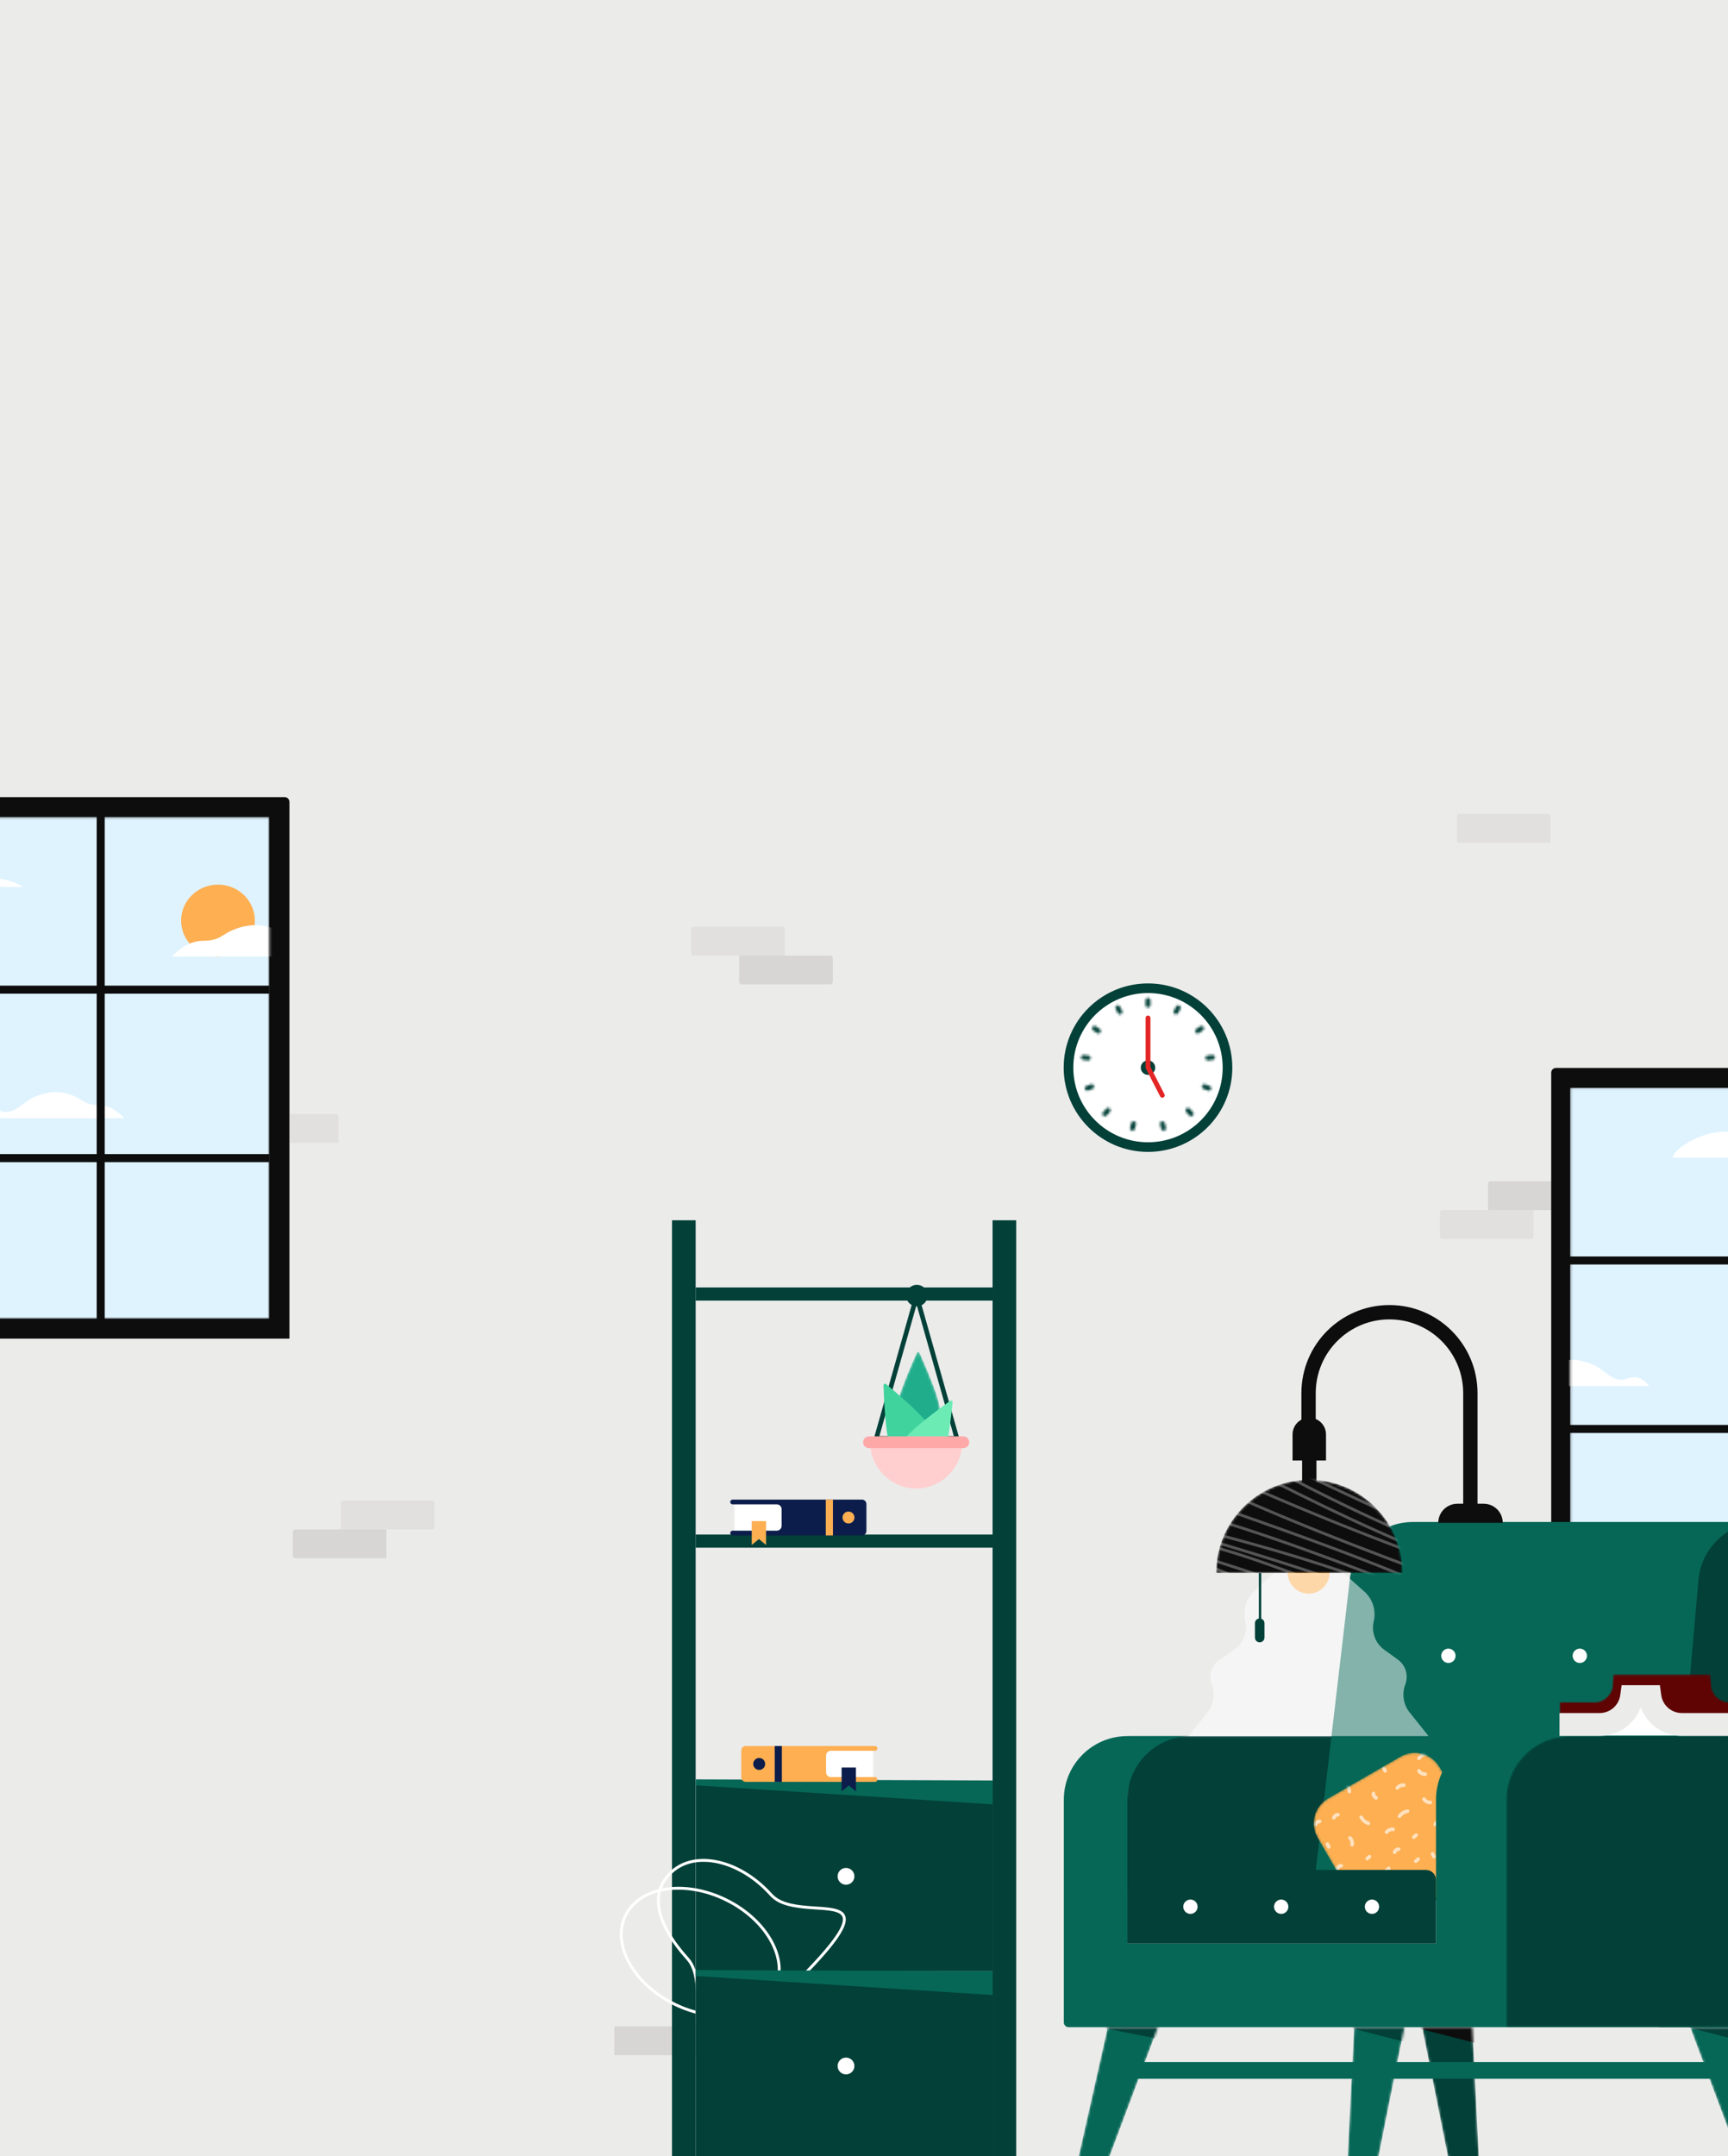 <svg width="720" height="898" viewBox="0 0 720 898" fill="none" xmlns="http://www.w3.org/2000/svg">
  <rect x="0" y="0" width="720" height="898" fill="#808080" stroke="none"/>
  <g clip-path="url(#clip0_4946_14)">
  <rect width="720" height="898" fill="#EBEBEA"/>
  <path fill-rule="evenodd" clip-rule="evenodd" d="M289 386H326C326.552 386 327 386.448 327 387V398H289C288.448 398 288 397.552 288 397V387C288 386.448 288.448 386 289 386Z" fill="#E1E0DF"/>
  <path fill-rule="evenodd" clip-rule="evenodd" d="M308 398H346C346.552 398 347 398.448 347 399V409C347 409.552 346.552 410 346 410H309C308.448 410 308 409.552 308 409V398Z" fill="#D7D6D5"/>
  <path fill-rule="evenodd" clip-rule="evenodd" d="M123 649H161V637H123C122.448 637 122 637.448 122 638V648C122 648.552 122.448 649 123 649Z" fill="#D7D6D5"/>
  <path fill-rule="evenodd" clip-rule="evenodd" d="M142 637H180C180.552 637 181 636.552 181 636V626C181 625.448 180.552 625 180 625H143C142.448 625 142 625.448 142 626V637Z" fill="#E1E0DF"/>
  <path fill-rule="evenodd" clip-rule="evenodd" d="M658 492H621C620.448 492 620 492.448 620 493V504H658C658.552 504 659 503.552 659 503V493C659 492.448 658.552 492 658 492Z" fill="#D7D6D5"/>
  <path fill-rule="evenodd" clip-rule="evenodd" d="M639 504H601C600.448 504 600 504.448 600 505V515C600 515.552 600.448 516 601 516H638C638.552 516 639 515.552 639 515V504Z" fill="#E1E0DF"/>
  <path fill-rule="evenodd" clip-rule="evenodd" d="M608 339H645C645.552 339 646 339.448 646 340V351H608C607.448 351 607 350.552 607 350V340C607 339.448 607.448 339 608 339Z" fill="#E1E0DF"/>
  <path fill-rule="evenodd" clip-rule="evenodd" d="M102 464H140C140.552 464 141 464.448 141 465V476H102V464Z" fill="#E1E0DF"/>
  <path fill-rule="evenodd" clip-rule="evenodd" d="M256 844H294C294.552 844 295 844.448 295 845V856H256V844Z" fill="#D7D6D5"/>
  <path d="M280.5 508.752H289.354V899.225H280.5V508.752Z" fill="#024038" stroke="#024038"/>
  <path d="M414.073 508.752H422.927V899.225H414.073V508.752Z" fill="#024038" stroke="#024038"/>
  <path d="M413.573 742.065H289.854V820.895H413.573V742.065Z" fill="white"/>
  <path d="M290.354 820.395V742.565H413.073V820.395H290.354Z" fill="#024038" stroke="#024038"/>
  <path d="M323.445 828.464C317.409 840.839 298.345 843.849 280.884 835.332C263.422 826.816 254.057 809.94 260.093 797.565C266.129 785.189 285.193 782.179 302.654 790.696C320.116 799.213 329.481 816.088 323.445 828.464ZM322.367 827.938C328.064 816.257 319.06 800.033 302.128 791.775C285.197 783.517 266.868 786.41 261.171 798.091C255.474 809.771 264.478 825.996 281.41 834.254C298.341 842.512 316.67 839.618 322.367 827.938Z" fill="white"/>
  <path d="M279.584 779.092C289.714 769.971 308.244 774.144 321.227 788.238L321.817 788.882C324.754 791.982 329.262 793.265 336.842 793.871L338.185 793.969C339.418 794.052 341.49 794.187 342.455 794.257L343.634 794.354C345.175 794.493 346.379 794.657 347.429 794.885C350.608 795.574 352.317 796.9 352.416 799.255C352.615 804.016 345.527 813.173 328.383 829.887L326.764 831.459L325.172 832.991C308.247 849.19 298.853 855.367 294.119 853.826C291.88 853.098 290.743 850.826 290.286 847.009C290.118 845.6 290.038 843.985 290.019 841.939L290.015 841.208L290.065 834.605L290.064 833.429C290.037 827.492 289.635 823.689 288.491 820.467C287.904 818.813 287.133 817.444 286.155 816.357C272.515 801.208 269.745 787.951 279.584 779.092ZM280.387 779.984C271.17 788.283 273.791 800.833 287.047 815.555C288.138 816.766 288.985 818.271 289.622 820.065C290.862 823.557 291.262 827.606 291.266 834.012L291.224 839.274L291.219 841.924L291.233 842.893C291.266 844.451 291.343 845.734 291.478 846.867C291.884 850.266 292.824 852.143 294.491 852.685C298.634 854.033 308.017 847.805 324.887 831.601L326.466 830.077C344.071 813.006 351.398 803.649 351.217 799.306C351.147 797.625 349.883 796.645 347.174 796.058C346.179 795.842 345.017 795.683 343.517 795.548L342.664 795.476C341.816 795.41 338.707 795.209 337.549 795.128L336.225 795.024L335.19 794.929C328.244 794.247 323.928 792.861 320.943 789.705L320.348 789.054C307.762 775.389 289.948 771.375 280.387 779.984Z" fill="white"/>
  <path d="M352.5 785C354.433 785 356 783.433 356 781.5C356 779.567 354.433 778 352.5 778C350.567 778 349 779.567 349 781.5C349 783.433 350.567 785 352.5 785Z" fill="white"/>
  <path d="M290.354 899.225V821.395H413.073V899.225H290.354Z" fill="#024038" stroke="#024038"/>
  <path fill-rule="evenodd" clip-rule="evenodd" d="M289.953 820.536L413.573 820.985V830.939L289.953 823.025V820.536Z" fill="#066756"/>
  <path fill-rule="evenodd" clip-rule="evenodd" d="M289.953 741.12L413.573 741.569V751.522L289.953 743.608V741.12Z" fill="#066756"/>
  <path d="M352.5 864C354.433 864 356 862.433 356 860.5C356 858.567 354.433 857 352.5 857C350.567 857 349 858.567 349 860.5C349 862.433 350.567 864 352.5 864Z" fill="white"/>
  <path d="M290.354 644.122V639.648H413.073V644.122H290.354Z" fill="#024038" stroke="#024038"/>
  <path fill-rule="evenodd" clip-rule="evenodd" d="M328.921 635.947V627.985C328.921 626.885 328.029 625.994 326.93 625.994H306.028V637.938H326.93C328.029 637.938 328.921 637.047 328.921 635.947Z" fill="white"/>
  <path fill-rule="evenodd" clip-rule="evenodd" d="M361 626.428C361 625.412 360.176 624.589 359.161 624.589H305.262C304.712 624.589 304.266 625.034 304.266 625.584C304.266 626.134 304.712 626.579 305.262 626.579H323.675C324.725 626.579 325.584 627.391 325.66 628.422L325.666 628.57V635.537C325.666 636.587 324.854 637.447 323.824 637.523L323.675 637.528H305.262C304.712 637.528 304.266 637.974 304.266 638.523C304.266 639.073 304.712 639.519 305.262 639.519H359.161C360.176 639.519 361 638.695 361 637.679V626.428Z" fill="#0C1D4B"/>
  <path d="M351.047 632.054C351.047 630.679 352.161 629.565 353.535 629.565C354.909 629.565 356.023 630.679 356.023 632.054C356.023 633.428 354.909 634.542 353.535 634.542C352.161 634.542 351.047 633.428 351.047 632.054Z" fill="#FDAF52"/>
  <path d="M347.065 624.589V639.519H344.079V624.589H347.065Z" fill="#FDAF52"/>
  <path fill-rule="evenodd" clip-rule="evenodd" d="M319.196 643.5V633.547H313.224V643.5L316.21 641.012L319.196 643.5Z" fill="#FDAF52"/>
  <path fill-rule="evenodd" clip-rule="evenodd" d="M340.944 738.583V730.62C340.944 729.521 341.835 728.629 342.935 728.629H363.836V740.573H342.935C341.835 740.573 340.944 739.682 340.944 738.583Z" fill="white"/>
  <path fill-rule="evenodd" clip-rule="evenodd" d="M308.865 729.064C308.865 728.048 309.688 727.224 310.704 727.224H364.603C365.153 727.224 365.598 727.67 365.598 728.22C365.598 728.769 365.153 729.215 364.603 729.215H346.189C345.14 729.215 344.28 730.027 344.204 731.057L344.199 731.206V738.173C344.199 739.222 345.011 740.082 346.041 740.158L346.189 740.164H364.603C365.153 740.164 365.598 740.609 365.598 741.159C365.598 741.709 365.153 742.154 364.603 742.154H310.704C309.688 742.154 308.865 741.331 308.865 740.315V729.064Z" fill="#FDAF52"/>
  <path d="M318.818 734.689C318.818 733.315 317.704 732.201 316.33 732.201C314.955 732.201 313.841 733.315 313.841 734.689C313.841 736.064 314.955 737.178 316.33 737.178C317.704 737.178 318.818 736.064 318.818 734.689Z" fill="#0C1D4B"/>
  <path d="M322.799 727.224V742.154H325.785V727.224H322.799Z" fill="#0C1D4B"/>
  <path fill-rule="evenodd" clip-rule="evenodd" d="M350.668 746.136V736.182H356.64V746.136L353.654 743.647L350.668 746.136Z" fill="#0C1D4B"/>
  <path d="M290.354 541.205V536.731H413.073V541.205H290.354Z" fill="#024038" stroke="#024038"/>
  <path d="M397.424 598.618H398.085L397.905 597.982L382.4 543.236L381.919 541.537L381.438 543.236L365.934 597.982L365.754 598.618H366.415H397.424ZM364.517 599.553L381.919 538.106L399.322 599.553H364.517Z" fill="#024038" stroke="#024038"/>
  <mask id="mask0_4946_14" style="mask-type:alpha" maskUnits="userSpaceOnUse" x="373" y="563" width="19" height="33">
  <path d="M382.566 595.963C387.567 595.963 391.62 592.037 391.62 587.194C391.62 584.073 388.799 576.173 383.155 563.494C383.011 563.169 382.629 563.023 382.304 563.167C382.158 563.232 382.042 563.349 381.977 563.494C376.334 576.173 373.512 584.073 373.512 587.194C373.512 592.037 377.566 595.963 382.566 595.963Z" fill="white"/>
  </mask>
  <g mask="url(#mask0_4946_14)">
  <path d="M382.566 595.963C387.567 595.963 391.62 592.037 391.62 587.194C391.62 584.073 388.799 576.173 383.155 563.494C383.011 563.169 382.629 563.023 382.304 563.167C382.158 563.232 382.042 563.349 381.977 563.494C376.334 576.173 373.512 584.073 373.512 587.194C373.512 592.037 377.566 595.963 382.566 595.963Z" fill="#20AD8B"/>
  </g>
  <path fill-rule="evenodd" clip-rule="evenodd" d="M382.897 605.91C387.391 603.718 389.314 598.413 387.191 594.06C385.822 591.254 379.823 585.391 369.193 576.469C368.92 576.24 368.513 576.276 368.284 576.549C368.182 576.671 368.128 576.827 368.134 576.986C368.62 590.855 369.547 599.192 370.915 601.998C373.038 606.351 378.402 608.102 382.897 605.91Z" fill="#40D39E"/>
  <path fill-rule="evenodd" clip-rule="evenodd" d="M380.183 611.861C384.513 614.361 389.987 612.988 392.408 608.794C393.969 606.091 395.475 597.838 396.927 584.037C396.965 583.683 396.708 583.365 396.353 583.328C396.195 583.311 396.036 583.354 395.907 583.448C384.681 591.606 378.287 597.037 376.726 599.74C374.305 603.934 375.852 609.361 380.183 611.861Z" fill="#6CEBB5"/>
  <path fill-rule="evenodd" clip-rule="evenodd" d="M400.96 601.405C400.459 611.744 392.048 619.97 381.746 619.97C371.444 619.97 363.034 611.744 362.532 601.405H400.96Z" fill="#FFCFCF"/>
  <path d="M401.4 598.262H362.045C360.709 598.262 359.626 599.345 359.626 600.681V600.723C359.626 602.059 360.709 603.142 362.045 603.142H401.4C402.736 603.142 403.819 602.059 403.819 600.723V600.681C403.819 599.345 402.736 598.262 401.4 598.262Z" fill="#FFA8A8"/>
  <path d="M386 539.605C386 541.803 384.219 543.584 382.021 543.584C379.823 543.584 378.042 541.803 378.042 539.605C378.042 537.407 379.823 535.626 382.021 535.626C384.219 535.626 386 537.407 386 539.605Z" fill="#024038" stroke="#024038"/>
  <path d="M648.336 445.3H798.58C800.151 445.3 801.425 446.573 801.425 448.144V666.999C801.425 668.57 800.151 669.843 798.58 669.843H649.68C648.109 669.843 646.836 668.57 646.836 666.999V446.8C646.836 445.971 647.507 445.3 648.336 445.3Z" fill="#0D0D0D" stroke="#0D0D0D"/>
  <mask id="mask1_4946_14" style="mask-type:alpha" maskUnits="userSpaceOnUse" x="654" y="453" width="140" height="210">
  <path d="M793.56 453.062H654.214V662.081H793.56V453.062Z" fill="white"/>
  </mask>
  <g mask="url(#mask1_4946_14)">
  <path d="M793.56 453.062H654.214V662.081H793.56V453.062Z" fill="#DFF3FF"/>
  <path fill-rule="evenodd" clip-rule="evenodd" d="M696.8 482.202H763.36C759.303 479.772 754.85 478.556 750.002 478.556C742.729 478.556 736.656 476.885 731.97 474.335C727.284 471.784 717.466 469.075 706.349 474.335C700.972 476.879 697.789 479.501 696.8 482.202Z" fill="white"/>
  <path fill-rule="evenodd" clip-rule="evenodd" d="M626.4 577.28H687.2C685.312 574.859 683.229 573.649 680.952 573.649C677.536 573.649 677.814 575.317 673.992 574.483C670.169 573.649 667.866 569.951 663.202 568.178C658.537 566.405 653.797 565.276 647.102 568.178C643.529 569.727 642.657 571.814 637.133 571.814C633.45 571.814 629.872 573.636 626.4 577.28Z" fill="white"/>
  </g>
  <path d="M651.855 526.169V523.823H793.06V526.169H651.855Z" fill="#0D0D0D" stroke="#0D0D0D"/>
  <path d="M651.855 596.338V593.992H793.06V596.338H651.855Z" fill="#0D0D0D" stroke="#0D0D0D"/>
  <path d="M-31.656 332.5H118.589C119.417 332.5 120.089 333.171 120.089 334V557.043H-31.656C-33.227 557.043 -34.5 555.77 -34.5 554.199V335.344C-34.5 333.773 -33.227 332.5 -31.656 332.5Z" fill="#0D0D0D" stroke="#0D0D0D"/>
  <mask id="mask2_4946_14" style="mask-type:alpha" maskUnits="userSpaceOnUse" x="-28" y="340" width="141" height="210">
  <path d="M112.224 340.262H-27.122V549.281H112.224V340.262Z" fill="white"/>
  </mask>
  <g mask="url(#mask2_4946_14)">
  <path d="M112.224 340.262H-27.122V549.281H112.224V340.262Z" fill="#DFF3FF"/>
  <path fill-rule="evenodd" clip-rule="evenodd" d="M-56.89 369.402H9.67C5.612 366.972 1.16 365.756 -3.689 365.756C-10.961 365.756 -17.035 364.085 -21.721 361.535C-26.407 358.984 -36.224 356.275 -47.341 361.535C-52.718 364.079 -55.901 366.701 -56.89 369.402Z" fill="white"/>
  <path d="M90.824 398.401C99.307 398.401 106.184 391.696 106.184 383.425C106.184 375.154 99.307 368.449 90.824 368.449C82.341 368.449 75.464 375.154 75.464 383.425C75.464 391.696 82.341 398.401 90.824 398.401Z" fill="#FDAF52"/>
  <path fill-rule="evenodd" clip-rule="evenodd" d="M71.624 398.401H145.352C143.063 395.496 140.537 394.044 137.775 394.044C133.633 394.044 133.97 396.046 129.335 395.045C124.7 394.044 121.907 389.606 116.251 387.479C110.595 385.351 104.847 383.997 96.729 387.479C92.395 389.338 91.338 391.843 84.639 391.843C80.173 391.843 75.834 394.029 71.624 398.401Z" fill="white"/>
  <path fill-rule="evenodd" clip-rule="evenodd" d="M51.784 465.729H-9.016C-7.128 463.309 -5.045 462.098 -2.768 462.098C0.648 462.098 0.37 463.766 4.192 462.932C8.015 462.098 10.318 458.4 14.982 456.627L15.578 456.405C20.054 454.765 24.672 453.849 31.081 456.627C34.566 458.137 35.481 460.16 40.645 460.26L41.051 460.264C44.734 460.264 48.312 462.086 51.784 465.729Z" fill="white"/>
  </g>
  <path d="M40.785 337.048H43.131V549.252H40.785V337.048Z" fill="#0D0D0D" stroke="#0D0D0D"/>
  <path d="M-29.481 413.369V411.023H111.724V413.369H-29.481Z" fill="#0D0D0D" stroke="#0D0D0D"/>
  <path d="M-29.481 483.538V481.192H111.724V483.538H-29.481Z" fill="#0D0D0D" stroke="#0D0D0D"/>
  <mask id="mask3_4946_14" style="mask-type:alpha" maskUnits="userSpaceOnUse" x="466" y="723" width="98" height="65">
  <path d="M470.406 723.094H563.497V787.193H466.95L470.406 723.094Z" fill="white"/>
  </mask>
  <g mask="url(#mask3_4946_14)">
  <path d="M467.478 786.693L470.88 723.594H562.997V786.693H467.478Z" fill="#024038" stroke="#024038"/>
  </g>
  <path fill-rule="evenodd" clip-rule="evenodd" d="M588.79 633.912H738.472L735.892 791.373H546.776L562.494 657.305C564.058 643.967 575.361 633.912 588.79 633.912Z" fill="#066756"/>
  <path d="M603.509 692.637C605.158 692.637 606.495 691.3 606.495 689.651C606.495 688.002 605.158 686.665 603.509 686.665C601.86 686.665 600.523 688.002 600.523 689.651C600.523 691.3 601.86 692.637 603.509 692.637Z" fill="white"/>
  <path d="M658.252 692.637C659.901 692.637 661.238 691.3 661.238 689.651C661.238 688.002 659.901 686.665 658.252 686.665C656.603 686.665 655.266 688.002 655.266 689.651C655.266 691.3 656.603 692.637 658.252 692.637Z" fill="white"/>
  <path d="M734.065 634.412H743.852V843.825H691.895L708.188 658.118C709.366 644.703 720.599 634.412 734.065 634.412Z" fill="#024038" stroke="#024038"/>
  <mask id="mask4_4946_14" style="mask-type:alpha" maskUnits="userSpaceOnUse" x="547" y="730" width="72" height="72">
  <path d="M553.339 749.074L583.509 731.656C589.221 728.358 596.526 730.315 599.824 736.028L617.243 766.197C620.541 771.91 618.583 779.214 612.871 782.513L582.701 799.931C576.989 803.229 569.684 801.272 566.386 795.559L548.968 765.39C545.669 759.677 547.627 752.372 553.339 749.074Z" fill="white"/>
  </mask>
  <g mask="url(#mask4_4946_14)">
  <path d="M553.339 749.074L583.509 731.656C589.221 728.358 596.526 730.315 599.824 736.028L617.243 766.197C620.541 771.91 618.583 779.214 612.871 782.513L582.701 799.931C576.989 803.229 569.684 801.272 566.386 795.559L548.968 765.39C545.669 759.677 547.627 752.372 553.339 749.074Z" fill="#FDAF52"/>
  <path opacity="0.626" fill-rule="evenodd" clip-rule="evenodd" d="M631.004 758.394C631.33 758.114 631.656 757.835 631.982 757.556C632.283 757.298 632.83 757.438 633.026 757.759C633.258 758.14 633.143 758.533 632.822 758.808C632.496 759.087 632.17 759.367 631.844 759.646C631.543 759.904 630.996 759.764 630.8 759.443C630.568 759.062 630.683 758.669 631.004 758.394ZM622.639 755.606C622.973 754.645 623.889 753.892 624.913 753.834C625.32 753.81 625.708 753.997 625.788 754.439C625.854 754.805 625.589 755.297 625.183 755.32C624.637 755.352 624.224 755.624 624.048 756.132C623.728 757.051 622.319 756.525 622.639 755.606ZM610.749 756.365C611.084 755.404 612 754.652 613.023 754.593C613.43 754.57 613.818 754.756 613.898 755.199C613.965 755.564 613.699 756.056 613.294 756.08C612.748 756.111 612.335 756.384 612.158 756.891C611.839 757.811 610.43 757.285 610.749 756.365ZM596.262 772.561C596.067 772.186 596.108 771.778 596.466 771.512C596.768 771.288 597.327 771.363 597.509 771.715C597.707 772.096 597.905 772.477 598.102 772.858C598.297 773.233 598.257 773.641 597.898 773.907C597.596 774.132 597.037 774.056 596.855 773.704C596.657 773.323 596.459 772.942 596.262 772.561ZM600.614 743.764C600.953 742.791 601.924 742.112 602.935 742.054C603.902 741.999 604.016 743.506 603.049 743.561C602.516 743.592 602.141 743.916 601.961 744.435C601.827 744.821 601.283 744.942 600.952 744.777C600.551 744.577 600.48 744.151 600.614 743.764ZM597.328 759.563C597.666 758.59 598.638 757.911 599.648 757.853C600.615 757.798 600.73 759.305 599.763 759.36C599.229 759.391 598.855 759.715 598.674 760.234C598.54 760.62 597.997 760.741 597.666 760.576C597.265 760.377 597.193 759.95 597.328 759.563ZM589.138 794.943C589.464 794.664 589.79 794.385 590.116 794.106C590.417 793.847 590.963 793.987 591.159 794.308C591.392 794.689 591.277 795.082 590.956 795.358C590.629 795.637 590.303 795.916 589.977 796.195C589.676 796.453 589.13 796.314 588.934 795.992C588.701 795.611 588.817 795.218 589.138 794.943ZM592.681 749.746C592.16 748.928 593.407 748.08 593.928 748.901C594.364 749.59 595.073 749.995 595.892 749.965C596.86 749.928 596.973 751.435 596.006 751.472C594.663 751.522 593.407 750.892 592.681 749.746ZM589.498 774.554C589.824 774.274 590.15 773.995 590.476 773.716C590.777 773.458 591.324 773.597 591.52 773.919C591.752 774.3 591.637 774.693 591.316 774.968C590.99 775.247 590.664 775.527 590.338 775.806C590.037 776.064 589.49 775.924 589.294 775.603C589.062 775.222 589.177 774.829 589.498 774.554ZM588.659 764.557C588.984 764.278 589.311 763.999 589.637 763.72C589.938 763.462 590.484 763.602 590.68 763.923C590.913 764.303 590.798 764.697 590.476 764.972L589.498 765.809C589.197 766.067 588.651 765.928 588.455 765.607C588.222 765.225 588.338 764.832 588.659 764.557ZM590.602 737.982C590.082 737.164 591.329 736.316 591.85 737.137C592.286 737.826 592.994 738.231 593.814 738.201C594.782 738.164 594.895 739.671 593.928 739.708C592.585 739.758 591.329 739.128 590.602 737.982ZM591.889 732.758C591.348 733.558 590.031 732.832 590.574 732.026C591.529 730.612 592.908 729.759 594.585 729.511C595.544 729.37 595.563 730.883 594.618 731.022C593.514 731.185 592.513 731.833 591.889 732.758ZM583.791 756.863C583.25 757.663 581.932 756.937 582.476 756.132C583.431 754.718 584.81 753.864 586.487 753.617C587.445 753.475 587.465 754.988 586.52 755.128C585.416 755.291 584.415 755.938 583.791 756.863ZM580.409 771.138C580.747 770.165 581.719 769.486 582.729 769.428C583.696 769.373 583.811 770.88 582.844 770.935C582.31 770.966 581.935 771.29 581.755 771.809C581.621 772.195 581.078 772.316 580.747 772.151C580.346 771.951 580.274 771.525 580.409 771.138ZM577.264 778.418C577.59 778.138 577.916 777.859 578.243 777.58C578.543 777.322 579.09 777.462 579.286 777.783C579.518 778.164 579.403 778.557 579.082 778.832C578.756 779.111 578.43 779.391 578.104 779.67C577.803 779.928 577.256 779.788 577.06 779.467C576.828 779.086 576.943 778.693 577.264 778.418ZM582.805 745.15C582.222 745.928 580.985 745.071 581.567 744.293C582.376 743.212 583.656 742.626 585 742.778C585.96 742.885 585.83 744.392 584.867 744.283C584.059 744.191 583.298 744.49 582.805 745.15ZM578.347 763.548C577.764 764.327 576.528 763.469 577.109 762.691C577.918 761.611 579.198 761.025 580.542 761.177C581.502 761.284 581.372 762.79 580.409 762.682C579.601 762.59 578.84 762.889 578.347 763.548ZM569.221 773.504C569.547 773.225 569.873 772.946 570.199 772.667C570.5 772.409 571.047 772.549 571.243 772.87C571.475 773.25 571.36 773.644 571.039 773.919C570.713 774.198 570.387 774.477 570.06 774.756C569.76 775.014 569.213 774.875 569.017 774.554C568.785 774.173 568.9 773.779 569.221 773.504ZM566.871 784.826C567.309 783.957 568.665 784.608 568.227 785.477C567.986 785.957 568.077 786.445 568.434 786.861C568.699 787.169 568.53 787.703 568.222 787.909C567.849 788.158 567.446 788.008 567.18 787.698C566.511 786.919 566.414 785.735 566.871 784.826ZM575.94 736.886C575.745 736.51 575.786 736.103 576.143 735.837C576.446 735.612 577.005 735.687 577.187 736.04C577.385 736.42 577.583 736.802 577.78 737.183C577.975 737.558 577.935 737.966 577.576 738.232C577.274 738.456 576.715 738.381 576.533 738.029C576.335 737.648 576.137 737.267 575.94 736.886ZM571.513 747.047C571.534 746.638 571.76 746.269 572.206 746.234C572.575 746.205 573.033 746.521 573.013 746.929C572.986 747.478 573.212 747.919 573.695 748.147C574.571 748.561 573.9 749.915 573.025 749.502C572.109 749.069 571.463 748.076 571.513 747.047ZM566.449 757.112C566.021 756.24 567.447 755.751 567.869 756.611C568.362 757.615 569.282 758.371 570.349 758.68C571.272 758.947 570.989 760.433 570.06 760.164C568.429 759.691 567.198 758.638 566.449 757.112ZM561.985 766.077C561.277 765.415 562.257 764.267 562.965 764.928C563.948 765.847 564.391 767.186 564.098 768.514C563.889 769.464 562.413 769.179 562.623 768.227C562.8 767.429 562.585 766.638 561.985 766.077ZM556.476 778.092C556.81 777.131 557.726 776.379 558.75 776.32C559.157 776.297 559.545 776.483 559.625 776.926C559.691 777.291 559.426 777.784 559.02 777.807C558.475 777.838 558.061 778.111 557.885 778.618C557.565 779.538 556.156 779.012 556.476 778.092ZM559.963 743.266C559.213 742.658 560.051 741.41 560.807 742.021C562.133 743.095 562.864 744.543 562.965 746.234C563.023 747.201 561.513 747.088 561.456 746.135C561.39 745.022 560.831 743.968 559.963 743.266ZM555.067 756.866C555.401 755.904 556.317 755.152 557.341 755.093C557.748 755.07 558.136 755.257 558.216 755.699C558.282 756.065 558.017 756.557 557.611 756.58C557.066 756.611 556.652 756.884 556.476 757.392C556.156 758.311 554.748 757.785 555.067 756.866ZM552.488 768.514C552.293 768.139 552.334 767.731 552.692 767.465C552.994 767.241 553.553 767.316 553.735 767.668C553.933 768.049 554.131 768.43 554.328 768.811C554.523 769.186 554.483 769.594 554.124 769.86C553.822 770.085 553.263 770.009 553.081 769.657C552.883 769.276 552.685 768.896 552.488 768.514ZM547.436 759.646C547.77 758.685 548.687 757.932 549.71 757.874C550.117 757.85 550.505 758.037 550.585 758.479C550.651 758.845 550.386 759.337 549.981 759.36C549.435 759.392 549.022 759.665 548.845 760.172C548.526 761.092 547.117 760.565 547.436 759.646ZM550.035 748.902L551.013 748.064C551.314 747.806 551.861 747.946 552.057 748.267C552.289 748.648 552.174 749.041 551.853 749.316C551.527 749.596 551.201 749.875 550.875 750.154C550.574 750.412 550.027 750.272 549.831 749.951C549.599 749.57 549.714 749.177 550.035 748.902Z" fill="white"/>
  </g>
  <path fill-rule="evenodd" clip-rule="evenodd" d="M598.333 809.488L598.334 749.569C598.334 734.947 610.187 723.094 624.809 723.094H719.565V844.325H445.252C444.153 844.325 443.261 843.433 443.261 842.334V749.569C443.261 734.947 455.115 723.094 469.737 723.094H496.213C481.591 723.094 469.737 734.947 469.737 749.569V809.488H598.333Z" fill="#066756"/>
  <mask id="mask5_4946_14" style="mask-type:alpha" maskUnits="userSpaceOnUse" x="627" y="723" width="118" height="122">
  <path d="M654.072 723.094H744.352V842.334C744.352 843.433 743.461 844.325 742.361 844.325H627.596V749.569C627.596 734.947 639.45 723.094 654.072 723.094Z" fill="white"/>
  </mask>
  <g mask="url(#mask5_4946_14)">
  <path d="M654.072 723.594H743.852V842.334C743.852 843.157 743.185 843.825 742.361 843.825H628.096V749.569C628.096 735.223 639.726 723.594 654.072 723.594Z" fill="#024038" stroke="#024038"/>
  </g>
  <path fill-rule="evenodd" clip-rule="evenodd" d="M473.918 778.832H594.153C596.462 778.832 598.334 780.704 598.334 783.012V809.488H469.737V783.012C469.737 780.704 471.609 778.832 473.918 778.832Z" fill="#024038"/>
  <path d="M496.014 797.146C497.663 797.146 499 795.809 499 794.16C499 792.511 497.663 791.174 496.014 791.174C494.365 791.174 493.028 792.511 493.028 794.16C493.028 795.809 494.365 797.146 496.014 797.146Z" fill="white"/>
  <path d="M533.836 797.146C535.485 797.146 536.822 795.809 536.822 794.16C536.822 792.511 535.485 791.174 533.836 791.174C532.187 791.174 530.85 792.511 530.85 794.16C530.85 795.809 532.187 797.146 533.836 797.146Z" fill="white"/>
  <path d="M571.659 797.146C573.308 797.146 574.645 795.809 574.645 794.16C574.645 792.511 573.308 791.174 571.659 791.174C570.01 791.174 568.673 792.511 568.673 794.16C568.673 795.809 570.01 797.146 571.659 797.146Z" fill="white"/>
  <mask id="mask6_4946_14" style="mask-type:alpha" maskUnits="userSpaceOnUse" x="449" y="844" width="34" height="57">
  <path d="M461.576 844.325H482.477L461.576 900.063H449.034L461.576 844.325Z" fill="white"/>
  </mask>
  <g mask="url(#mask6_4946_14)">
  <path d="M461.576 844.325H482.477L461.576 900.063H449.034L461.576 844.325Z" fill="#066756"/>
  <path fill-rule="evenodd" clip-rule="evenodd" d="M456.394 844.037H491.645V850.949L456.394 844.037Z" fill="#024038"/>
  </g>
  <mask id="mask7_4946_14" style="mask-type:alpha" maskUnits="userSpaceOnUse" x="704" y="844" width="34" height="57">
  <path d="M725.138 844.325H704.237L725.138 900.063H737.68L725.138 844.325Z" fill="white"/>
  </mask>
  <g mask="url(#mask7_4946_14)">
  <path d="M725.138 844.325H704.237L725.138 900.063H737.68L725.138 844.325Z" fill="#066756"/>
  <path fill-rule="evenodd" clip-rule="evenodd" d="M703.015 844.314H729.971V851.226L703.015 844.314Z" fill="#024038"/>
  </g>
  <mask id="mask8_4946_14" style="mask-type:alpha" maskUnits="userSpaceOnUse" x="561" y="844" width="25" height="57">
  <path d="M564.244 844.325H585.145L573.998 900.063H561.457L564.244 844.325Z" fill="white"/>
  </mask>
  <g mask="url(#mask8_4946_14)">
  <path d="M564.244 844.325H585.145L573.998 900.063H561.457L564.244 844.325Z" fill="#066756"/>
  <path fill-rule="evenodd" clip-rule="evenodd" d="M561.318 844.314H588.275V851.226L561.318 844.314Z" fill="#024038"/>
  </g>
  <mask id="mask9_4946_14" style="mask-type:alpha" maskUnits="userSpaceOnUse" x="592" y="844" width="25" height="57">
  <path d="M613.463 844.325H592.561L603.708 900.063H616.249L613.463 844.325Z" fill="white"/>
  </mask>
  <g mask="url(#mask9_4946_14)">
  <path d="M615.723 899.563H604.118L593.171 844.825H612.987L615.723 899.563Z" fill="#024038" stroke="#024038"/>
  <path fill-rule="evenodd" clip-rule="evenodd" d="M588.966 844.314H615.923V851.226L588.966 844.314Z" fill="#0D0D0D"/>
  </g>
  <path d="M727.925 858.856H459.187V865.824H727.925V858.856Z" fill="#066756"/>
  <path d="M615.135 580.254V627.015H610.163V580.254C610.163 563.01 596.184 549.032 578.941 549.032C561.698 549.032 547.719 563.01 547.719 580.254V592.966H542.747V580.254C542.747 560.264 558.951 544.06 578.941 544.06C598.93 544.06 615.135 560.264 615.135 580.254Z" fill="#0D0D0D" stroke="#0D0D0D"/>
  <path d="M543.045 618.844V606.844H548.017V618.844H543.045Z" fill="#0D0D0D" stroke="#0D0D0D"/>
  <path fill-rule="evenodd" clip-rule="evenodd" d="M545.531 590.48C549.379 590.48 552.499 593.599 552.499 597.447V608.312H538.564V597.447C538.564 593.599 541.683 590.48 545.531 590.48Z" fill="#0D0D0D"/>
  <path d="M545.283 663.772C550.093 663.772 553.992 659.873 553.992 655.063C553.992 650.253 550.093 646.354 545.283 646.354C540.473 646.354 536.573 650.253 536.573 655.063C536.573 659.873 540.473 663.772 545.283 663.772Z" fill="#FDAF52"/>
  <mask id="mask10_4946_14" style="mask-type:alpha" maskUnits="userSpaceOnUse" x="506" y="616" width="79" height="40">
  <path d="M584.349 655.176C584.349 633.737 566.97 616.358 545.531 616.358C524.093 616.358 506.714 633.737 506.714 655.176H584.349Z" fill="white"/>
  </mask>
  <g mask="url(#mask10_4946_14)">
  <path d="M584.349 655.176C584.349 633.737 566.97 616.358 545.531 616.358C524.093 616.358 506.714 633.737 506.714 655.176H584.349Z" fill="#0D0D0D"/>
  <path opacity="0.3" d="M620.385 625.534L621.662 625.871L623.605 626.395C631.42 628.537 637.087 630.507 640.599 632.299C644.976 634.532 645.689 636.106 643.313 637.597C636.296 635.533 629.402 633.453 622.629 631.356C622.068 629.262 621.32 627.321 620.385 625.534ZM486.363 579.235L480.504 576.39L472.509 572.547C458.621 565.925 451.561 562.901 450.463 563.151C449.683 563.328 449.767 563.995 450.186 564.48C450.396 564.722 450.757 565.031 451.283 565.424L451.641 565.687L452.046 565.975C452.976 566.625 454.236 567.449 455.831 568.449L456.486 568.858L450.229 566.069C411.142 548.584 382.337 534.501 363.806 523.818L361.542 522.505C354.724 518.528 350.501 515.83 348.983 514.503C349.095 514.526 349.217 514.553 349.348 514.584L349.551 514.635C351.004 515.006 353.353 515.816 356.588 517.064L357.452 517.399C372.255 523.18 403.83 537.252 452.164 559.607L508.553 575.091L513.664 577.881L519.907 581.265C542.706 593.57 558.592 601.548 567.577 605.204C574.515 608.026 580.835 609.742 587.971 610.998L588.95 611.167C591.044 611.52 597.282 612.436 597.901 612.535C600.943 613.022 603.014 613.483 604.801 614.12C610.522 616.16 614.869 619.331 617.845 623.646L616.15 623.224L614.404 622.798C588.692 616.59 545.633 598.719 485.257 569.192L484.73 570.27L488.3 572.012C546.283 600.247 587.955 617.499 613.343 623.774L616.032 624.431L617.881 624.892C618.185 624.969 618.485 625.045 618.783 625.121C619.713 626.711 620.476 628.439 621.074 630.306L621.267 630.934C569.001 614.696 524.033 597.462 486.363 579.235ZM461.512 572.396L464.673 573.789L467.951 575.712L470.079 576.95C467.947 575.82 465.873 574.711 463.859 573.623C463.068 573.196 462.286 572.787 461.512 572.396ZM482.298 583.332L600.063 635.007C611.247 639.951 617.042 643.358 616.637 644.154C616.46 644.501 614.651 644.683 611.493 644.429L611.162 644.402C610.889 644.378 610.607 644.351 610.315 644.322L602.374 640.714L593.519 636.672C547.826 615.766 510.751 597.986 482.298 583.332ZM606.309 643.821L605.206 643.658L604.051 643.479C601.49 643.074 598.554 642.553 595.245 641.917C565.135 629.615 533.102 613.435 499.147 593.378L497.358 592.319L502.49 594.877L508.048 597.626C535.125 610.966 567.878 626.364 606.309 643.821ZM464.152 577.409C463.916 578.178 464.383 579.439 465.565 581.216L465.739 581.474C457.495 576.834 449.032 572.002 440.352 566.98C446.803 567.489 454.197 569.856 462.604 574.313L466.485 576.396C465.183 576.239 464.412 576.558 464.152 577.409ZM467.544 583.865L467.967 584.379L468.415 584.912C472.324 589.517 478.907 596.082 488.254 604.778L488.402 604.879C521.727 620.962 559.22 636.606 600.882 651.81L607.882 654.364L613.526 656.457C625.623 660.984 632.961 664.028 635.059 665.336L634.798 665.32C633.767 665.243 632.156 664.988 629.975 664.556L628.87 664.333L627.312 664.003C622.552 662.972 615.902 661.351 607.365 659.14L602.712 657.45L596.859 655.309C550.978 638.455 515.958 623.937 491.844 611.771L488.428 610.039L486.575 609.113C475.442 603.595 469.785 601.664 468.632 603.306C467.403 605.058 471.802 609.884 482.273 618.854L483.956 620.288L491.276 622.765L497.94 625.036C549.984 642.829 585.005 656.224 602.984 665.212L604.126 665.789C608.898 668.224 612.248 670.029 614.168 671.2L614.464 671.383L613.71 671.16L613.065 670.959C609.447 669.805 602.95 667.388 593.662 663.732L588.971 661.88L583.151 659.599C537.125 641.642 504.086 630.613 484.014 626.509L482.712 626.249C470.948 623.956 466.018 623.458 465.837 625.142C465.771 625.76 466.576 626.532 468.354 627.539L437.66 615.895C432.25 603.263 427.806 588.111 424.329 570.434C428.206 568.096 432.674 566.867 437.775 566.874C447.998 572.801 457.921 578.464 467.544 583.865ZM614.834 681.293C593.319 669.834 556.016 656.285 502.893 640.624L487.11 634.646C552.585 650.653 595.153 666.209 614.834 681.293ZM619.927 685.858L620.179 686.223C620.225 686.299 620.15 686.271 619.823 686.237L619.588 686.215C617.62 686.066 613.125 684.586 605.754 681.714L603.545 680.844C596.282 677.929 562.859 664.087 552.013 659.801L549.364 658.758L546.735 657.733C520.981 647.733 502.467 641.936 490.562 640.777L489.397 640.672L487.553 640.523C483.786 640.243 481.888 640.281 481.286 640.686C480.358 641.31 480.929 641.971 482.062 642.565L482.382 642.725C483.127 643.084 484.215 643.516 485.684 644.044L486.814 644.433L489.164 645.21C497.025 647.784 514.649 653.387 520.847 655.451L524.027 656.516L527.157 657.579C540.621 662.18 552.757 666.73 564.107 671.552C582.413 679.331 597.397 687.313 608.512 695.604L609.655 696.462L611.099 697.561C614.183 699.931 616.146 701.6 617.053 702.613L617.147 702.719C617.205 702.787 617.257 702.851 617.303 702.909C617.091 702.87 616.808 702.805 616.468 702.708L616.009 702.569L615.543 702.415C612.627 701.426 607.602 699.183 598.361 694.783L570.858 681.533L565.019 678.739L561.179 676.913L557.053 674.963C549.82 671.556 543.116 668.462 536.623 665.545L534.363 664.533C497.67 648.161 471.544 639.291 457.079 639.693L456.102 639.723L454.745 639.776C453.452 639.835 452.347 639.909 451.416 640.006C446.571 633.739 442.209 626.216 438.329 617.433L502.511 641.761L507.648 643.283L510.882 644.251C563.373 660.005 599.343 673.547 618.783 684.86L619.397 685.22C619.618 685.459 619.794 685.671 619.927 685.858ZM447.434 641.23C446.93 642.021 447.512 642.678 448.749 643.335C449.623 643.799 450.95 644.328 452.784 644.951L453.616 645.226L454.427 645.478C465.82 658.027 479.614 664.423 495.813 664.648L496.462 664.653C520.789 664.744 553.746 679.217 590.397 701.878C595.308 704.915 599.932 707.883 604.58 710.954L608.651 713.669C611.019 715.257 614.08 717.314 614.558 717.618L614.793 717.765C615.003 717.894 615.142 717.969 615.245 718.008C615.406 718.068 615.52 718.089 615.717 718.012L615.891 717.885C616.048 717.763 616.058 717.702 616.101 717.427L616.075 717.28C616.065 717.23 616.057 717.207 616.041 717.175L616.021 717.14C615.981 717.067 615.933 717.007 615.863 716.933L615.784 716.854C615.587 716.663 615.206 716.332 614.573 715.802L599.196 703.199C586.551 692.806 569.612 683.38 548.935 674.685C533.14 668.043 516.018 662.148 496.402 656.288L493.768 655.507L488.734 654.057C478.444 651.116 461.084 646.245 455.104 644.43C454.155 643.376 453.222 642.278 452.307 641.137C453.478 641.04 454.911 640.961 456.598 640.908L457.112 640.892C471.471 640.494 497.9 649.522 535.003 666.134L538.441 667.681C546.175 671.178 554.257 674.945 563.212 679.207L568.111 681.547L595.075 694.543L600.564 697.156C608.747 701.022 613.152 702.936 615.766 703.75L615.909 703.794C617.097 704.154 617.824 704.255 618.286 704.012C619.095 703.588 618.837 702.844 618.056 701.936L617.848 701.704L617.6 701.443C616.319 700.136 613.834 698.101 610.024 695.237L609.229 694.642C598.025 686.285 582.963 678.261 564.576 670.448C551.884 665.055 538.219 660.005 522.825 654.847L519.856 653.86C511.216 651.02 489.727 644.202 486.202 642.955L485.445 642.68L484.855 642.459C483.919 642.103 483.209 641.802 482.718 641.553L483.002 641.542L483.344 641.537C484.56 641.531 486.543 641.633 489.26 641.865L490.06 641.935C502.193 643.025 521.62 649.176 548.933 659.878L552.652 661.346L557.431 663.267C572.062 669.189 599.34 680.48 603.867 682.264L605.776 683.011L608.083 683.896C613.959 686.122 617.639 687.271 619.497 687.412C620.632 687.498 621.347 687.117 621.386 686.423C623.227 687.565 624.894 688.684 626.385 689.779L627.095 688.812C625.091 687.34 622.777 685.828 620.154 684.274C619.316 683.394 618.025 682.271 616.253 680.876C596.182 665.078 551.482 648.869 482.098 632.202L480.303 631.497C472.454 628.385 467.743 626.113 467.104 625.412C467.217 625.385 467.367 625.363 467.552 625.348C468.142 625.3 469.018 625.329 470.172 625.436L470.494 625.467C473.07 625.727 476.88 626.344 481.918 627.317L482.483 627.426C503.14 631.452 538.51 643.315 588.568 663.011L594.88 665.499C607.172 670.315 614.128 672.774 615.962 672.936C616.886 673.017 617.465 672.34 616.755 671.577C616.497 671.299 615.997 670.931 615.235 670.45L614.793 670.176C612.908 669.026 609.7 667.293 605.162 664.971L604.671 664.72C585.507 654.942 545.478 639.781 484.557 619.224L483.55 618.367L482.104 617.124C478.041 613.611 474.959 610.75 472.86 608.546L472.622 608.295C470.347 605.873 469.397 604.305 469.615 603.995C469.836 603.679 471.584 603.944 474.559 605.039L474.861 605.152C477.996 606.332 482.371 608.335 487.979 611.157L491.334 612.858C517.307 625.959 555.864 641.767 607.011 660.285L611.813 661.519C619.46 663.462 625.285 664.836 629.322 665.65L630.156 665.815L630.936 665.963C632.568 666.266 633.824 666.45 634.709 666.516C635.331 666.563 635.785 666.553 636.103 666.475C636.674 666.336 637.023 665.86 636.735 665.293C635.969 663.785 625.362 659.428 603.528 651.496C561.786 636.333 524.207 620.733 490.791 604.697L489.005 603.838L487.337 602.28L485.6 600.645C479.171 594.569 474.236 589.614 470.839 585.861L470.565 585.557L475.277 588.184C551.84 630.736 608.766 656.061 646.078 664.163L649.615 664.924L652.427 665.517C660.642 667.234 666.888 668.386 671.168 668.973L671.992 669.082C674.253 669.37 675.903 669.48 676.958 669.412C678.478 669.313 679.322 668.641 678.495 667.57C676.802 665.38 663.187 659.902 636.991 650.782L623.867 643.106C623.962 639.319 623.66 635.855 622.961 632.715C628.652 634.474 634.428 636.221 640.29 637.956L643.476 638.896L643.699 638.766C647.411 636.608 646.351 633.886 641.145 631.23C636.918 629.073 629.729 626.694 619.562 624.082C616.453 618.997 611.667 615.295 605.205 612.99C603.541 612.397 601.67 611.956 599.092 611.515L597.717 611.293L592.096 610.447C591.021 610.283 590.032 610.13 589.361 610.019L589.149 609.984C581.688 608.727 575.194 607.007 568.029 604.092L567.072 603.697C556.482 599.271 537.141 589.371 509.068 574.005L508.939 573.953L452.575 558.484L439.949 552.655L428.26 547.285C394.385 531.765 371.217 521.545 358.799 516.639L357.014 515.942L355.722 515.449C353.238 514.513 351.349 513.872 350.05 513.525L349.848 513.472C348.959 513.245 348.356 513.16 347.96 513.236C347.138 513.392 347.063 514.127 347.542 514.742L347.66 514.883L347.809 515.04C349.246 516.487 354.012 519.535 362.265 524.314L364.372 525.526L366.133 526.525C385.425 537.393 414.65 551.544 453.812 568.981C448.065 566.812 442.839 565.744 438.117 565.686C433.593 563.062 429.009 560.386 424.366 557.659L420.479 555.372L420.677 556.627C421.393 561.179 422.165 565.588 422.994 569.853C419.793 571.928 416.99 574.748 414.571 578.243C411.125 583.224 408.72 589.273 407.267 595.614L407.057 596.561L406.93 597.17C406.09 601.306 405.797 604.889 406.423 605.235L406.877 605.424L410.989 607.019C415.774 608.857 424.334 612.118 436.766 616.839C440.547 625.586 444.796 633.135 449.513 639.484L450.039 640.184C448.562 640.425 447.733 640.761 447.434 641.23ZM456.72 646.164L460.274 647.2L467.033 649.138C476.8 651.923 488.814 655.302 493.869 656.787L494.42 656.95C514.686 662.96 532.283 668.984 548.47 675.791C568.682 684.291 585.289 693.483 597.758 703.574L606.844 711.016C601.642 707.557 596.514 704.25 591.028 700.858C554.56 678.31 521.752 663.836 497.208 663.461L496.466 663.453C481.027 663.396 467.777 657.638 456.72 646.164ZM422.062 557.696C426.706 560.429 431.291 563.109 435.819 565.739C431.644 565.989 427.889 567.075 424.54 568.926L424.086 569.183C423.369 565.464 422.694 561.636 422.062 557.696ZM601.468 630.008L592.703 626.436L580.541 621.462C535.925 603.171 497.486 586.924 465.222 572.721L462.384 571.037L460.122 569.678C459.409 569.246 458.736 568.836 458.105 568.448L456.84 567.665L455.409 566.763C454.188 565.984 453.214 565.335 452.488 564.818L452.966 565.002L453.72 565.302C458.088 567.078 467.065 571.224 480.139 577.548L484.48 579.655C522.658 598.239 568.376 615.789 621.637 632.305C622.332 635.139 622.682 638.262 622.686 641.677L622.682 642.414L601.468 630.008ZM622.647 643.78C622.575 645.66 622.405 647.622 622.138 649.667L613.425 645.73C615.93 645.777 617.329 645.439 617.706 644.698C618.675 642.795 613.51 639.667 601.451 634.308L478.024 580.148L474.305 578.01L481.011 580.928L485.284 582.778C518.287 597.044 556.838 613.145 600.939 631.081L622.647 643.78ZM436.114 615.308L407.247 604.287L407.244 604.1L407.245 603.992C407.251 603.535 407.292 602.902 407.368 602.167C407.554 600.346 407.914 598.162 408.436 595.882C409.859 589.678 412.208 583.767 415.558 578.926C417.781 575.713 420.337 573.094 423.244 571.128C426.624 588.184 430.914 602.912 436.114 615.308ZM610.017 645.504L614.916 647.722L623.106 651.419L623.218 650.628C623.521 648.49 623.72 646.435 623.816 644.465L636.436 651.847L636.542 651.896L640.207 653.177L645.457 655.033C664.834 661.934 675.62 666.38 677.408 668.151C677.276 668.177 677.099 668.2 676.88 668.214C675.802 668.284 673.945 668.142 671.331 667.784L670.282 667.634L668.767 667.402C663.497 666.564 656.017 665.094 646.332 662.991C608.705 654.82 550.939 629.014 473.061 585.576L468.268 582.894L467.831 582.355C465.942 579.986 465.091 578.44 465.299 577.76C465.471 577.2 467.786 577.644 472.066 579.586L472.733 579.892L473.813 580.406C478.021 582.441 483.661 585.559 490.728 589.759L492.632 590.896C528.852 612.627 562.923 630.011 594.847 643.05L594.96 643.084L596.907 643.454L598.835 643.81C603.427 644.643 607.137 645.212 610.017 645.504ZM452.206 642.917L452.876 643.714L452.207 643.479L451.539 643.234C450.584 642.876 449.844 642.558 449.312 642.275C448.951 642.083 448.696 641.913 448.555 641.779C448.828 641.611 449.526 641.449 450.638 641.307L450.883 641.277C451.32 641.833 451.761 642.38 452.206 642.917Z" fill="white"/>
  </g>
  <path fill-rule="evenodd" clip-rule="evenodd" d="M607.242 626.311H618.19C622.588 626.311 626.153 629.876 626.153 634.274H599.279C599.279 629.876 602.844 626.311 607.242 626.311Z" fill="#0D0D0D"/>
  <path d="M707.843 710.105H666.437V722.845H707.843V710.105Z" fill="white"/>
  <mask id="mask11_4946_14" style="mask-type:alpha" maskUnits="userSpaceOnUse" x="649" y="697" width="89" height="22">
  <path d="M687.57 706.92C689.913 713.698 696.346 718.502 703.84 718.502H737.252V708.947H720.664C716.638 708.947 713.3 705.83 713.024 701.814L712.718 697.364H672.193L671.887 701.814C671.611 705.83 668.273 708.947 664.247 708.947H649.792V718.502H664.247C671.633 718.502 677.99 713.834 680.414 707.209L680.517 706.92H687.57Z" fill="white"/>
  </mask>
  <g mask="url(#mask11_4946_14)">
  <path d="M687.57 706.92C689.913 713.698 696.346 718.502 703.84 718.502H737.252V708.947H720.664C716.638 708.947 713.3 705.83 713.024 701.814L712.718 697.364H672.193L671.887 701.814C671.611 705.83 668.273 708.947 664.247 708.947H649.792V718.502H664.247C671.633 718.502 677.99 713.834 680.414 707.209L680.517 706.92H687.57Z" fill="#5F0303"/>
  </g>
  <path d="M683.788 711.457C686.454 718.306 693.103 723.039 700.736 723.039H737.252V713.484H700.736C696.424 713.484 692.773 710.301 692.185 706.028L691.618 701.901H675.673L675.105 706.028C674.518 710.301 670.867 713.484 666.555 713.484H649.792V723.039H666.555C674.078 723.039 680.646 718.441 683.386 711.749L683.502 711.457H683.788Z" fill="#EBEBEA"/>
  <path d="M512.966 444.685C512.966 463.784 497.46 479.269 478.333 479.269C459.205 479.269 443.7 463.784 443.7 444.685C443.7 425.585 459.205 410.1 478.333 410.1C497.46 410.1 512.966 425.585 512.966 444.685Z" fill="#024038" stroke="#024038"/>
  <path d="M478.333 475.759C495.519 475.759 509.451 461.847 509.451 444.685C509.451 427.522 495.519 413.61 478.333 413.61C461.147 413.61 447.215 427.522 447.215 444.685C447.215 461.847 461.147 475.759 478.333 475.759Z" fill="white"/>
  <mask id="path-101-inside-1_4946_14" fill="white">
  <path fill-rule="evenodd" clip-rule="evenodd" d="M485.31 467.773L485.795 469.717C485.929 470.254 485.602 470.799 485.064 470.933H485.063C484.526 471.067 483.981 470.74 483.847 470.202L483.362 468.259C483.228 467.721 483.556 467.176 484.093 467.042H484.094C484.632 466.908 485.176 467.235 485.31 467.773ZM472.572 467.042H472.573C473.11 467.176 473.437 467.721 473.303 468.259L472.819 470.202C472.685 470.74 472.14 471.067 471.603 470.933H471.602C471.064 470.799 470.737 470.254 470.871 469.717L471.355 467.773C471.489 467.235 472.034 466.908 472.572 467.042ZM495.715 461.774L497.056 463.263C497.426 463.675 497.393 464.309 496.981 464.68V464.681C496.569 465.051 495.935 465.018 495.564 464.606L494.223 463.118C493.853 462.706 493.886 462.072 494.298 461.701C494.71 461.33 495.345 461.363 495.715 461.774ZM462.367 461.7L462.368 461.701C462.78 462.072 462.813 462.706 462.442 463.118L461.102 464.606C460.731 465.018 460.097 465.051 459.685 464.681L459.684 464.68C459.273 464.309 459.239 463.675 459.61 463.263L460.95 461.774C461.321 461.363 461.956 461.329 462.367 461.7ZM502.16 451.628L504.03 452.346C504.548 452.544 504.806 453.125 504.608 453.642L504.607 453.643C504.409 454.16 503.828 454.419 503.311 454.22L501.441 453.502C500.924 453.304 500.665 452.723 500.864 452.206V452.205C501.063 451.688 501.643 451.429 502.16 451.628ZM455.802 452.205V452.206C456.001 452.723 455.742 453.304 455.225 453.502L453.355 454.22C452.838 454.419 452.257 454.16 452.059 453.643L452.058 453.642C451.86 453.125 452.118 452.544 452.635 452.346L454.505 451.628C455.023 451.429 455.603 451.688 455.802 452.205ZM506.231 440.296V440.297C506.299 440.847 505.908 441.347 505.358 441.415L503.37 441.659C502.82 441.726 502.319 441.335 502.252 440.785L502.251 440.784C502.184 440.234 502.575 439.734 503.125 439.666L505.113 439.422C505.663 439.355 506.164 439.746 506.231 440.296ZM451.553 439.422L453.541 439.666C454.091 439.734 454.482 440.234 454.414 440.784V440.785C454.347 441.335 453.846 441.726 453.296 441.659L451.308 441.415C450.758 441.347 450.367 440.847 450.434 440.297L450.435 440.296C450.502 439.746 451.003 439.355 451.553 439.422ZM501.454 427.726C501.772 428.18 501.662 428.807 501.208 429.125L499.567 430.273C499.113 430.591 498.488 430.481 498.17 430.027L498.169 430.026C497.851 429.572 497.962 428.947 498.416 428.629L500.056 427.48C500.51 427.162 501.136 427.273 501.454 427.726ZM456.609 427.48L458.25 428.629C458.704 428.947 458.814 429.572 458.497 430.026L458.496 430.027C458.178 430.481 457.553 430.591 457.099 430.273L455.458 429.125C455.004 428.807 454.894 428.181 455.211 427.727L455.212 427.726C455.53 427.273 456.155 427.162 456.609 427.48ZM491.402 418.834L491.403 418.835C491.892 419.095 492.078 419.702 491.818 420.192L490.878 421.96C490.636 422.415 490.095 422.607 489.627 422.424L489.52 422.375C489.031 422.114 488.845 421.507 489.105 421.018L490.045 419.249C490.306 418.76 490.913 418.574 491.402 418.834ZM466.62 419.249L467.561 421.018C467.802 421.472 467.659 422.028 467.246 422.314L467.145 422.375C466.656 422.635 466.048 422.449 465.788 421.96L464.848 420.192C464.588 419.702 464.773 419.095 465.263 418.835C465.753 418.575 466.36 418.76 466.62 419.249ZM478.333 415.614C478.888 415.614 479.337 416.064 479.337 416.618V418.621C479.337 419.175 478.888 419.624 478.333 419.624H478.332C477.778 419.624 477.329 419.175 477.329 418.621V416.618C477.329 416.064 477.778 415.614 478.332 415.614H478.333Z"/>
  </mask>
  <path fill-rule="evenodd" clip-rule="evenodd" d="M485.31 467.773L485.795 469.717C485.929 470.254 485.602 470.799 485.064 470.933H485.063C484.526 471.067 483.981 470.74 483.847 470.202L483.362 468.259C483.228 467.721 483.556 467.176 484.093 467.042H484.094C484.632 466.908 485.176 467.235 485.31 467.773ZM472.572 467.042H472.573C473.11 467.176 473.437 467.721 473.303 468.259L472.819 470.202C472.685 470.74 472.14 471.067 471.603 470.933H471.602C471.064 470.799 470.737 470.254 470.871 469.717L471.355 467.773C471.489 467.235 472.034 466.908 472.572 467.042ZM495.715 461.774L497.056 463.263C497.426 463.675 497.393 464.309 496.981 464.68V464.681C496.569 465.051 495.935 465.018 495.564 464.606L494.223 463.118C493.853 462.706 493.886 462.072 494.298 461.701C494.71 461.33 495.345 461.363 495.715 461.774ZM462.367 461.7L462.368 461.701C462.78 462.072 462.813 462.706 462.442 463.118L461.102 464.606C460.731 465.018 460.097 465.051 459.685 464.681L459.684 464.68C459.273 464.309 459.239 463.675 459.61 463.263L460.95 461.774C461.321 461.363 461.956 461.329 462.367 461.7ZM502.16 451.628L504.03 452.346C504.548 452.544 504.806 453.125 504.608 453.642L504.607 453.643C504.409 454.16 503.828 454.419 503.311 454.22L501.441 453.502C500.924 453.304 500.665 452.723 500.864 452.206V452.205C501.063 451.688 501.643 451.429 502.16 451.628ZM455.802 452.205V452.206C456.001 452.723 455.742 453.304 455.225 453.502L453.355 454.22C452.838 454.419 452.257 454.16 452.059 453.643L452.058 453.642C451.86 453.125 452.118 452.544 452.635 452.346L454.505 451.628C455.023 451.429 455.603 451.688 455.802 452.205ZM506.231 440.296V440.297C506.299 440.847 505.908 441.347 505.358 441.415L503.37 441.659C502.82 441.726 502.319 441.335 502.252 440.785L502.251 440.784C502.184 440.234 502.575 439.734 503.125 439.666L505.113 439.422C505.663 439.355 506.164 439.746 506.231 440.296ZM451.553 439.422L453.541 439.666C454.091 439.734 454.482 440.234 454.414 440.784V440.785C454.347 441.335 453.846 441.726 453.296 441.659L451.308 441.415C450.758 441.347 450.367 440.847 450.434 440.297L450.435 440.296C450.502 439.746 451.003 439.355 451.553 439.422ZM501.454 427.726C501.772 428.18 501.662 428.807 501.208 429.125L499.567 430.273C499.113 430.591 498.488 430.481 498.17 430.027L498.169 430.026C497.851 429.572 497.962 428.947 498.416 428.629L500.056 427.48C500.51 427.162 501.136 427.273 501.454 427.726ZM456.609 427.48L458.25 428.629C458.704 428.947 458.814 429.572 458.497 430.026L458.496 430.027C458.178 430.481 457.553 430.591 457.099 430.273L455.458 429.125C455.004 428.807 454.894 428.181 455.211 427.727L455.212 427.726C455.53 427.273 456.155 427.162 456.609 427.48ZM491.402 418.834L491.403 418.835C491.892 419.095 492.078 419.702 491.818 420.192L490.878 421.96C490.636 422.415 490.095 422.607 489.627 422.424L489.52 422.375C489.031 422.114 488.845 421.507 489.105 421.018L490.045 419.249C490.306 418.76 490.913 418.574 491.402 418.834ZM466.62 419.249L467.561 421.018C467.802 421.472 467.659 422.028 467.246 422.314L467.145 422.375C466.656 422.635 466.048 422.449 465.788 421.96L464.848 420.192C464.588 419.702 464.773 419.095 465.263 418.835C465.753 418.575 466.36 418.76 466.62 419.249ZM478.333 415.614C478.888 415.614 479.337 416.064 479.337 416.618V418.621C479.337 419.175 478.888 419.624 478.333 419.624H478.332C477.778 419.624 477.329 419.175 477.329 418.621V416.618C477.329 416.064 477.778 415.614 478.332 415.614H478.333Z" fill="#024038" stroke="#024038" stroke-width="2" mask="url(#path-101-inside-1_4946_14)"/>
  <path d="M480.844 444.685C480.844 446.068 479.72 447.192 478.333 447.192C476.946 447.192 475.822 446.068 475.822 444.685C475.822 443.301 476.946 442.177 478.333 442.177C479.72 442.177 480.844 443.301 480.844 444.685Z" fill="#024038" stroke="#024038"/>
  <path d="M484.291 456.209L478.339 444.611V423.98" stroke="#E32525" stroke-width="2.007" stroke-linecap="round"/>
  <path opacity="0.5" fill-rule="evenodd" clip-rule="evenodd" d="M495.2 723.094L503.084 713.244C505.644 710.046 506.369 705.761 505.021 701.91L504.901 701.581C503.505 697.94 504.719 693.828 507.836 691.523L508.062 691.361L514.374 686.997C518.049 684.456 519.833 679.964 518.924 675.61L518.856 675.306C517.796 670.853 519.137 666.179 522.376 662.968L522.623 662.73L530.651 655.176H559.789L568.471 662.89C571.879 665.919 573.393 670.536 572.457 674.981L572.384 675.306C571.321 679.772 573.053 684.439 576.773 687.129L582.462 691.243C585.636 693.539 586.915 697.64 585.635 701.319L585.539 701.581C584.031 705.516 584.723 709.954 587.356 713.244L595.24 723.094H495.2Z" fill="white"/>
  <path d="M525.017 655.176V675.58Z" fill="#024038"/>
  <path d="M525.017 655.176V675.58" stroke="#024038" stroke-width="0.995"/>
  <path d="M524.878 674.587C525.702 674.587 526.369 675.254 526.369 676.078V682.05C526.369 682.873 525.702 683.54 524.878 683.54C524.055 683.54 523.388 682.873 523.388 682.05V676.078C523.388 675.254 524.055 674.587 524.878 674.587Z" fill="#024038" stroke="#024038"/>
  </g>
  <defs>
  <clipPath id="clip0_4946_14">
  <rect width="720" height="898" fill="white"/>
  </clipPath>
  </defs>
  </svg>
